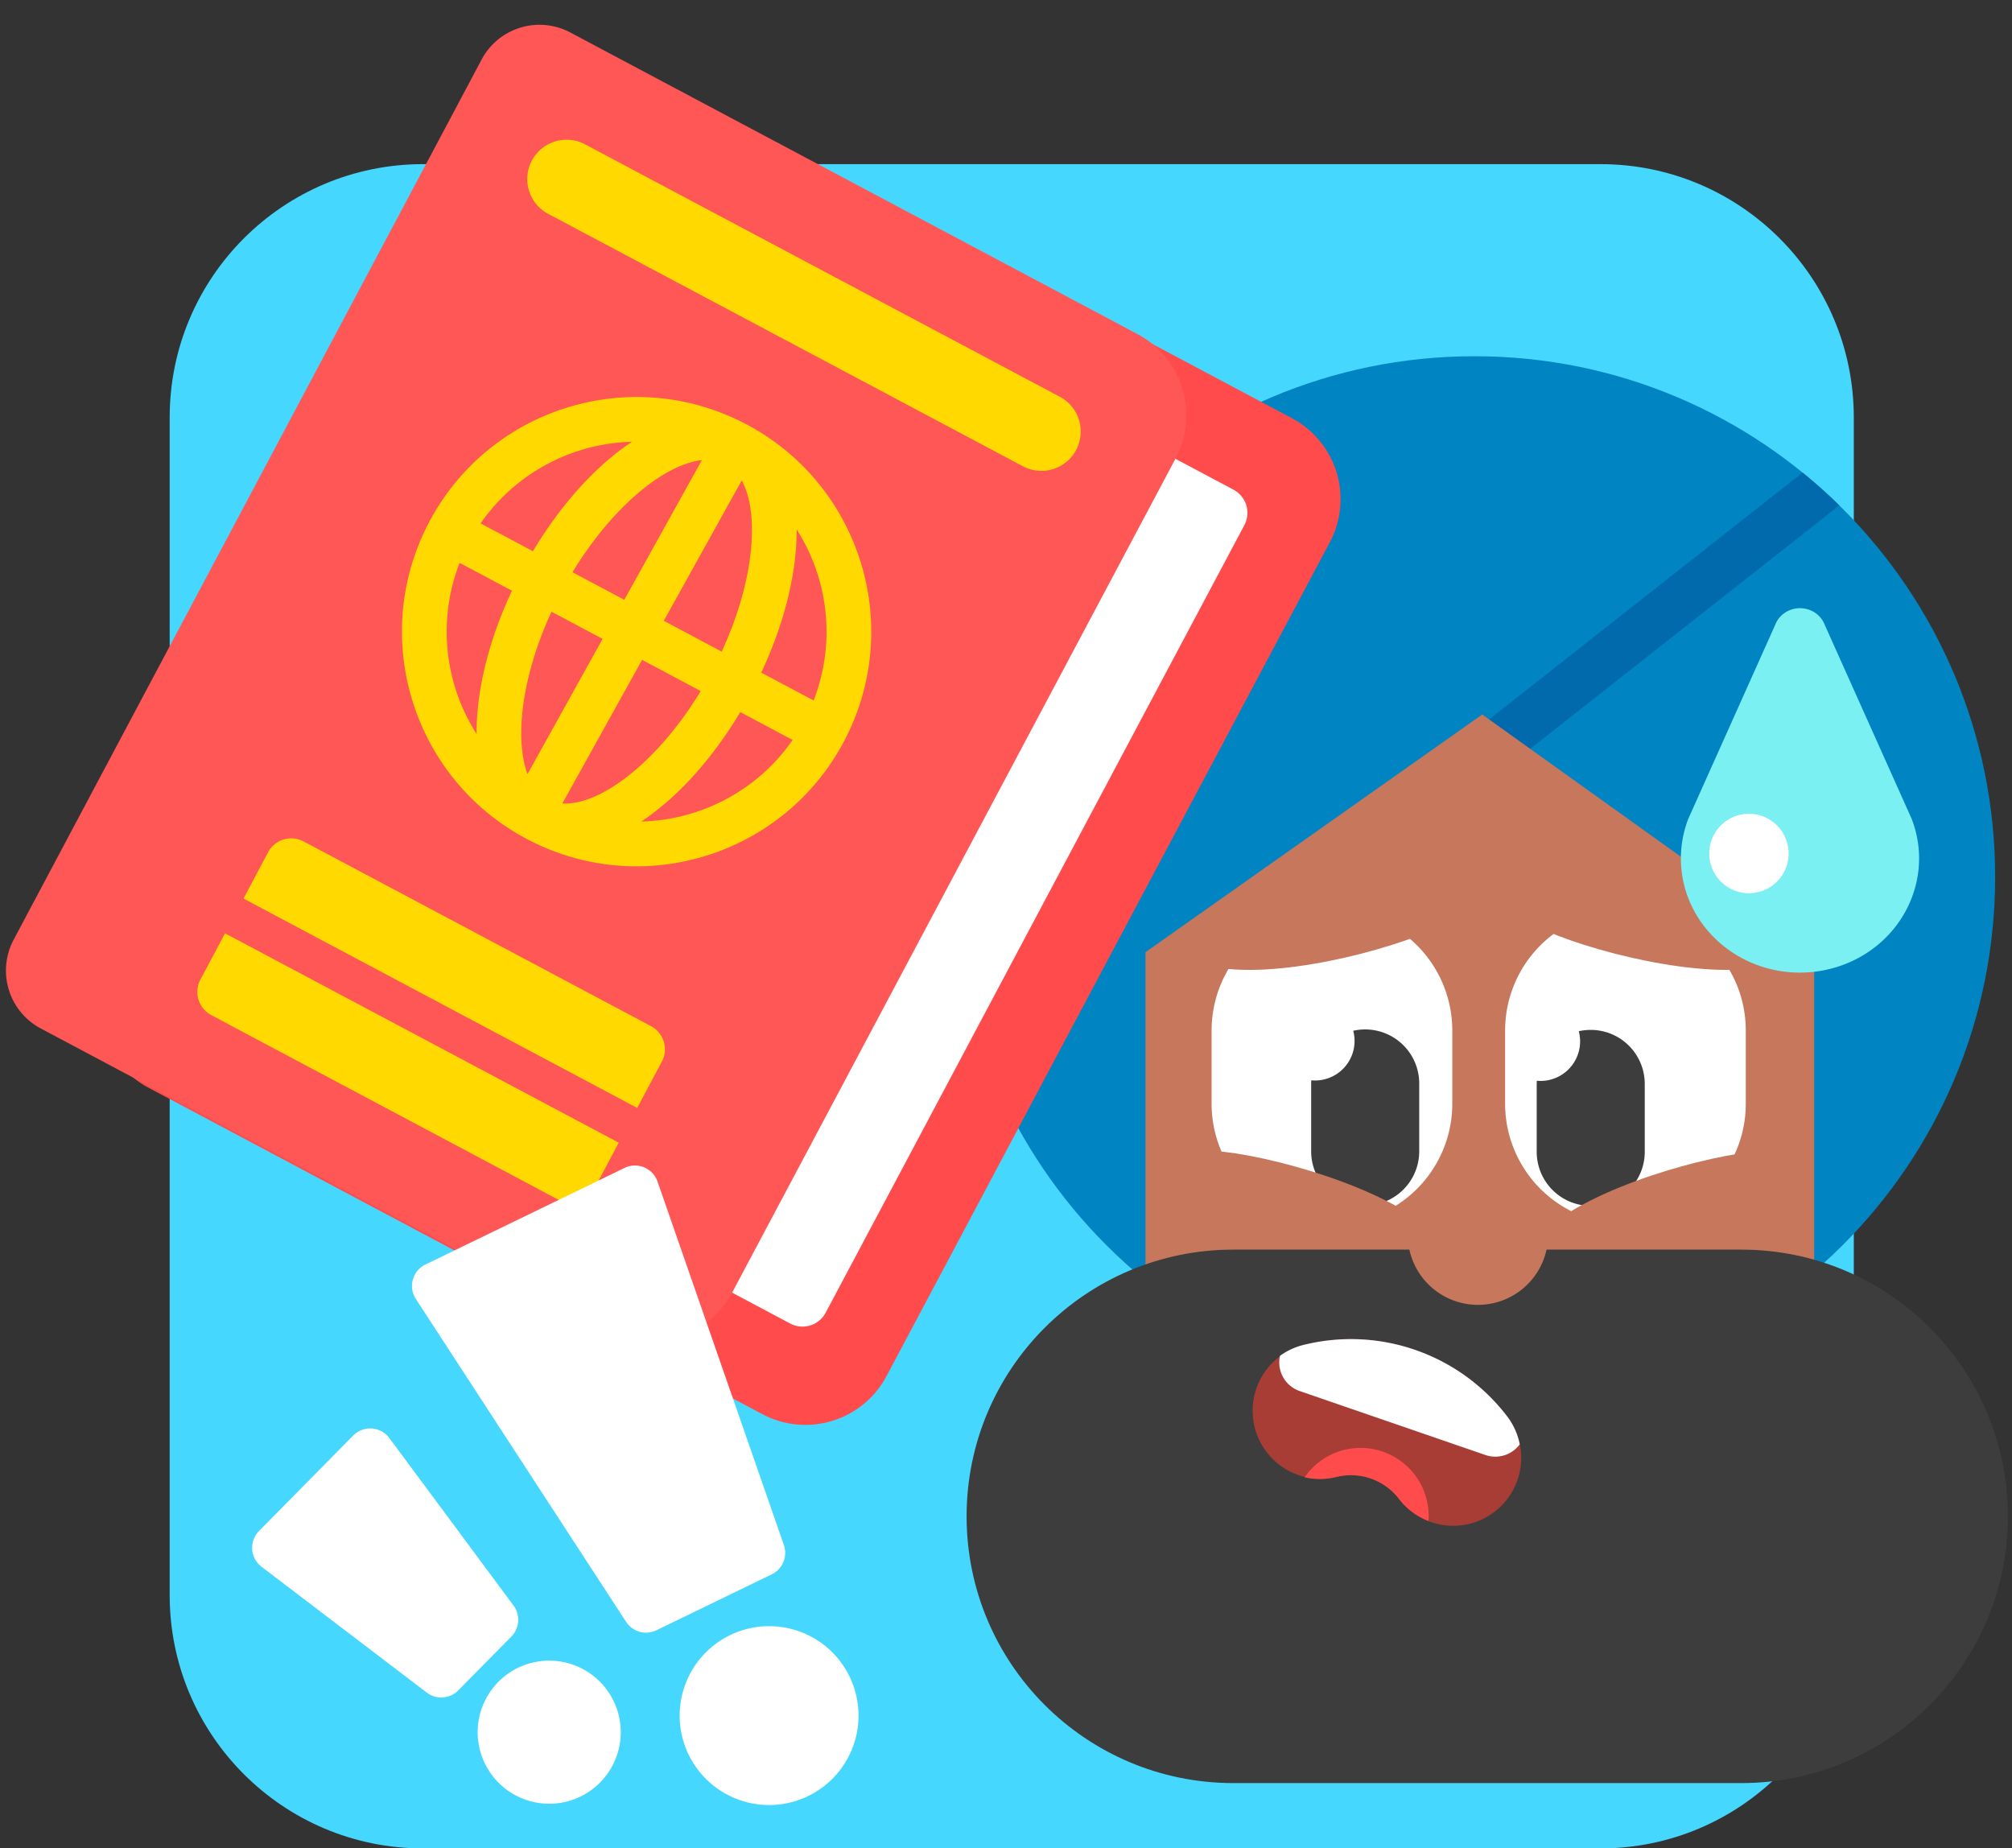 <svg viewBox="0 0 135 124" fill="none" xmlns="http://www.w3.org/2000/svg"><rect x="0" y="0" width="135" height="124" fill="#333333" stroke="none"/><g clip-path="url(#clip0)"><path d="M28.385 11.012h79c9.389 0 17 7.61 17 17v79c0 9.389-7.611 17-17 17h-79c-9.39 0-17-7.611-17-17v-79c0-9.39 7.61-17 17-17z" fill="#46D7FF"/><path d="M98.935 93.77c19.294 0 34.935-15.64 34.935-34.934 0-19.295-15.641-34.936-34.935-34.936C79.641 23.9 64 39.541 64 58.836 64 78.13 79.641 93.77 98.935 93.77z" fill="#0084C2"/><path d="M120.948 31.706l-31.79 25.035 2.012 2.556 32.242-25.39a35.119 35.119 0 0 0-2.464-2.2z" fill="#006AAD"/><path fill-rule="evenodd" clip-rule="evenodd" d="M76.86 63.881l22.593-15.946 22.275 15.946v49.985H76.86V63.881z" fill="#C6775C"/><path fill-rule="evenodd" clip-rule="evenodd" d="M89.37 61.062a8.075 8.075 0 0 1 8.075 8.074v4.912a8.075 8.075 0 0 1-16.15 0v-4.912a8.075 8.075 0 0 1 8.075-8.074zM109.064 61.062a8.074 8.074 0 0 1 8.074 8.074v4.912a8.074 8.074 0 1 1-16.149 0v-4.912a8.075 8.075 0 0 1 8.075-8.074z" fill="#fff"/><path fill-rule="evenodd" clip-rule="evenodd" d="M91.6 69.066a3.625 3.625 0 0 1 3.626 3.625v4.553a3.625 3.625 0 0 1-7.25 0v-4.553l.006-.212a2.654 2.654 0 0 0 2.817-3.324c.258-.058.526-.089.802-.089zM106.734 69.097a3.625 3.625 0 0 1 3.625 3.625v4.553a3.625 3.625 0 0 1-7.25 0v-4.553l.007-.213a2.655 2.655 0 0 0 2.816-3.324c.258-.058.527-.088.802-.088z" fill="#3D3D3D"/><path d="M80.883 77.198c2.988 0 10.843 1.981 14.619 4.894l.29.232-2.302 2.763c-1.64-1.366-4.364-2.498-7.668-3.34l-.47-.116c-1.902-.457-3.998-.807-4.425-.835l-.044-.002v-3.596zM97.1 61.89c-2.589 1.494-10.381 3.706-15.108 3.07l-.367-.055.612-3.544c2.104.363 5.029-.018 8.311-.942l.465-.134c1.875-.555 3.866-1.3 4.25-1.49l.038-.02L97.1 61.89zM118.812 77.198c-2.989 0-10.844 1.981-14.619 4.894l-.29.232 2.302 2.763c1.64-1.366 4.364-2.498 7.668-3.34l.47-.116c1.902-.457 3.998-.807 4.424-.835l.045-.002v-3.596zM102.595 61.89c2.588 1.494 10.381 3.706 15.107 3.07l.367-.055-.612-3.544c-2.103.363-5.029-.018-8.311-.942l-.465-.134c-1.875-.555-3.866-1.3-4.249-1.49l-.039-.02-1.798 3.115z" fill="#C6775C"/><path fill-rule="evenodd" clip-rule="evenodd" d="M82.752 83.838h34.079c9.884 0 17.896 8.012 17.896 17.896 0 9.883-8.012 17.895-17.896 17.895H82.752c-9.883 0-17.896-8.012-17.896-17.895 0-9.884 8.013-17.896 17.896-17.896z" fill="#3D3D3D"/><path d="M101.116 95.011a4.564 4.564 0 0 1-7.108 5.724l-.139-.172a4.06 4.06 0 0 0-4-1.517l-.206.046a4.565 4.565 0 0 1-2.209-8.858 13.187 13.187 0 0 1 13.662 4.778z" fill="#A83D36"/><path d="M101.115 95.012c.441.574.724 1.222.855 1.887a2.03 2.03 0 0 1-2.298.72l-12.467-4.293a2.028 2.028 0 0 1-1.32-2.365c.46-.331.988-.582 1.569-.726a13.184 13.184 0 0 1 13.661 4.777z" fill="#fff"/><path d="M92.778 97.39a4.566 4.566 0 0 1 3.067 4.653 4.51 4.51 0 0 1-1.837-1.308l-.139-.172a4.06 4.06 0 0 0-4-1.517l-.206.046a4.561 4.561 0 0 1-2.127.02 4.564 4.564 0 0 1 5.242-1.722z" fill="#FF4B4B"/><path fill-rule="evenodd" clip-rule="evenodd" d="M99.167 87.545a4.71 4.71 0 1 0 0-9.42 4.71 4.71 0 0 0 0 9.42z" fill="#C6775C"/><path d="M119.114 41.915l-5.84 13.034a7.375 7.375 0 0 0-.491 2.644c0 4.23 3.577 7.66 7.991 7.66.941 0 1.874-.16 2.757-.47 4.142-1.461 6.265-5.864 4.742-9.834l-5.84-13.034a1.732 1.732 0 0 0-1.049-1.006c-.917-.323-1.933.127-2.27 1.006z" fill="#7AF0F2"/><path d="M117.349 59.926a2.663 2.663 0 1 0 .001-5.327 2.663 2.663 0 0 0-.001 5.327z" fill="#fff"/><path d="M86.679 28.054L45.499 6.158a6.16 6.16 0 0 0-8.332 2.547L7.421 64.648a6.16 6.16 0 0 0 2.547 8.331L51.15 94.876a6.16 6.16 0 0 0 8.331-2.547l29.746-55.944a6.16 6.16 0 0 0-2.547-8.331z" fill="#FF4B4B"/><path d="M82.765 32.854L68.78 25.417a1.76 1.76 0 0 0-2.38.728L38.306 78.981a1.76 1.76 0 0 0 .728 2.38l13.986 7.436a1.76 1.76 0 0 0 2.38-.727l28.093-52.836a1.76 1.76 0 0 0-.728-2.38z" fill="#fff"/><path fill-rule="evenodd" clip-rule="evenodd" d="M38.264 2.178l38.073 20.244a6.16 6.16 0 0 1 2.547 8.33L49.138 86.697a6.16 6.16 0 0 1-8.33 2.547L2.734 69a4.4 4.4 0 0 1-1.82-5.951L32.314 3.997a4.4 4.4 0 0 1 5.95-1.819z" fill="#FF5656"/><path d="M71.114 26.621L39.257 9.683a2.64 2.64 0 0 0-2.479 4.662l31.857 16.938a2.64 2.64 0 1 0 2.479-4.662zM43.68 68.844L20.37 56.45a1.76 1.76 0 0 0-2.38.727l-4.544 8.547a1.76 1.76 0 0 0 .727 2.38L37.483 80.5a1.76 1.76 0 0 0 2.38-.728l4.545-8.547a1.76 1.76 0 0 0-.728-2.38z" fill="#FFD900"/><path d="M13.775 60.418l29.526 15.7" stroke="#FF5656" stroke-width="2.64" stroke-linecap="square"/><path d="M54.235 120.494a6 6 0 1 0-5.26-10.786 6 6 0 0 0 5.26 10.786z" fill="#fff"/><path fill-rule="evenodd" clip-rule="evenodd" d="M28.546 84.838l13.362-6.482a1.6 1.6 0 0 1 2.21.914l8.478 24.388a1.6 1.6 0 0 1-.813 1.965l-7.736 3.752a1.6 1.6 0 0 1-2.039-.566L27.903 87.15a1.6 1.6 0 0 1 .643-2.313zM40.217 119.636a4.8 4.8 0 1 0-6.788-6.788 4.8 4.8 0 0 0 6.788 6.788zM17.377 102.717L23.7 96.31a1.6 1.6 0 0 1 2.424.171l8.333 11.239a1.6 1.6 0 0 1-.146 2.077l-3.565 3.613a1.6 1.6 0 0 1-2.108.149l-11.09-8.445a1.6 1.6 0 0 1-.17-2.397z" fill="#fff"/><path d="M50.105 28.48c7.675 4.081 10.59 13.612 6.508 21.288-4.081 7.676-13.612 10.59-21.288 6.508-7.676-4.081-10.59-13.612-6.509-21.288 4.032-7.582 13.381-10.518 21.007-6.654l.282.146zm-3.088 17.884l-3.935-2.093-5.347 9.631c2.45.166 6.205-2.617 9.087-7.221l.195-.317zm-6.584-3.501l-3.428-1.822c-2.014 4.363-2.487 8.54-1.61 10.894l5.038-9.072zm-6.081-3.233l-3.514-1.868a12.746 12.746 0 0 0 1.14 11.48c-.018-2.734.72-5.93 2.153-9.132l.22-.48zm18.83 10.013l-3.512-1.868c-1.905 3.189-4.251 5.753-6.641 7.343 3.97-.102 7.79-2.06 10.154-5.475zM42.4 29.64a12.749 12.749 0 0 0-10.153 5.474l3.513 1.868c1.905-3.188 4.25-5.752 6.64-7.342zm4.694 1.23c-1.76.193-4.023 1.656-6.145 4.055l-.244.281-.404.488a24.75 24.75 0 0 0-1.887 2.698l3.475 1.848 5.205-9.37zm6.358 4.647v.01c.016 2.87-.798 6.242-2.374 9.6l3.514 1.868a12.746 12.746 0 0 0-1.14-11.478zm-3.686-3.28l-5.227 9.412 3.886 2.067c2.193-4.753 2.559-9.286 1.341-11.48z" fill="#FFD900"/></g><defs><clipPath id="clip0"><path fill="#fff" d="M0 0h135v124H0z"/></clipPath></defs></svg>